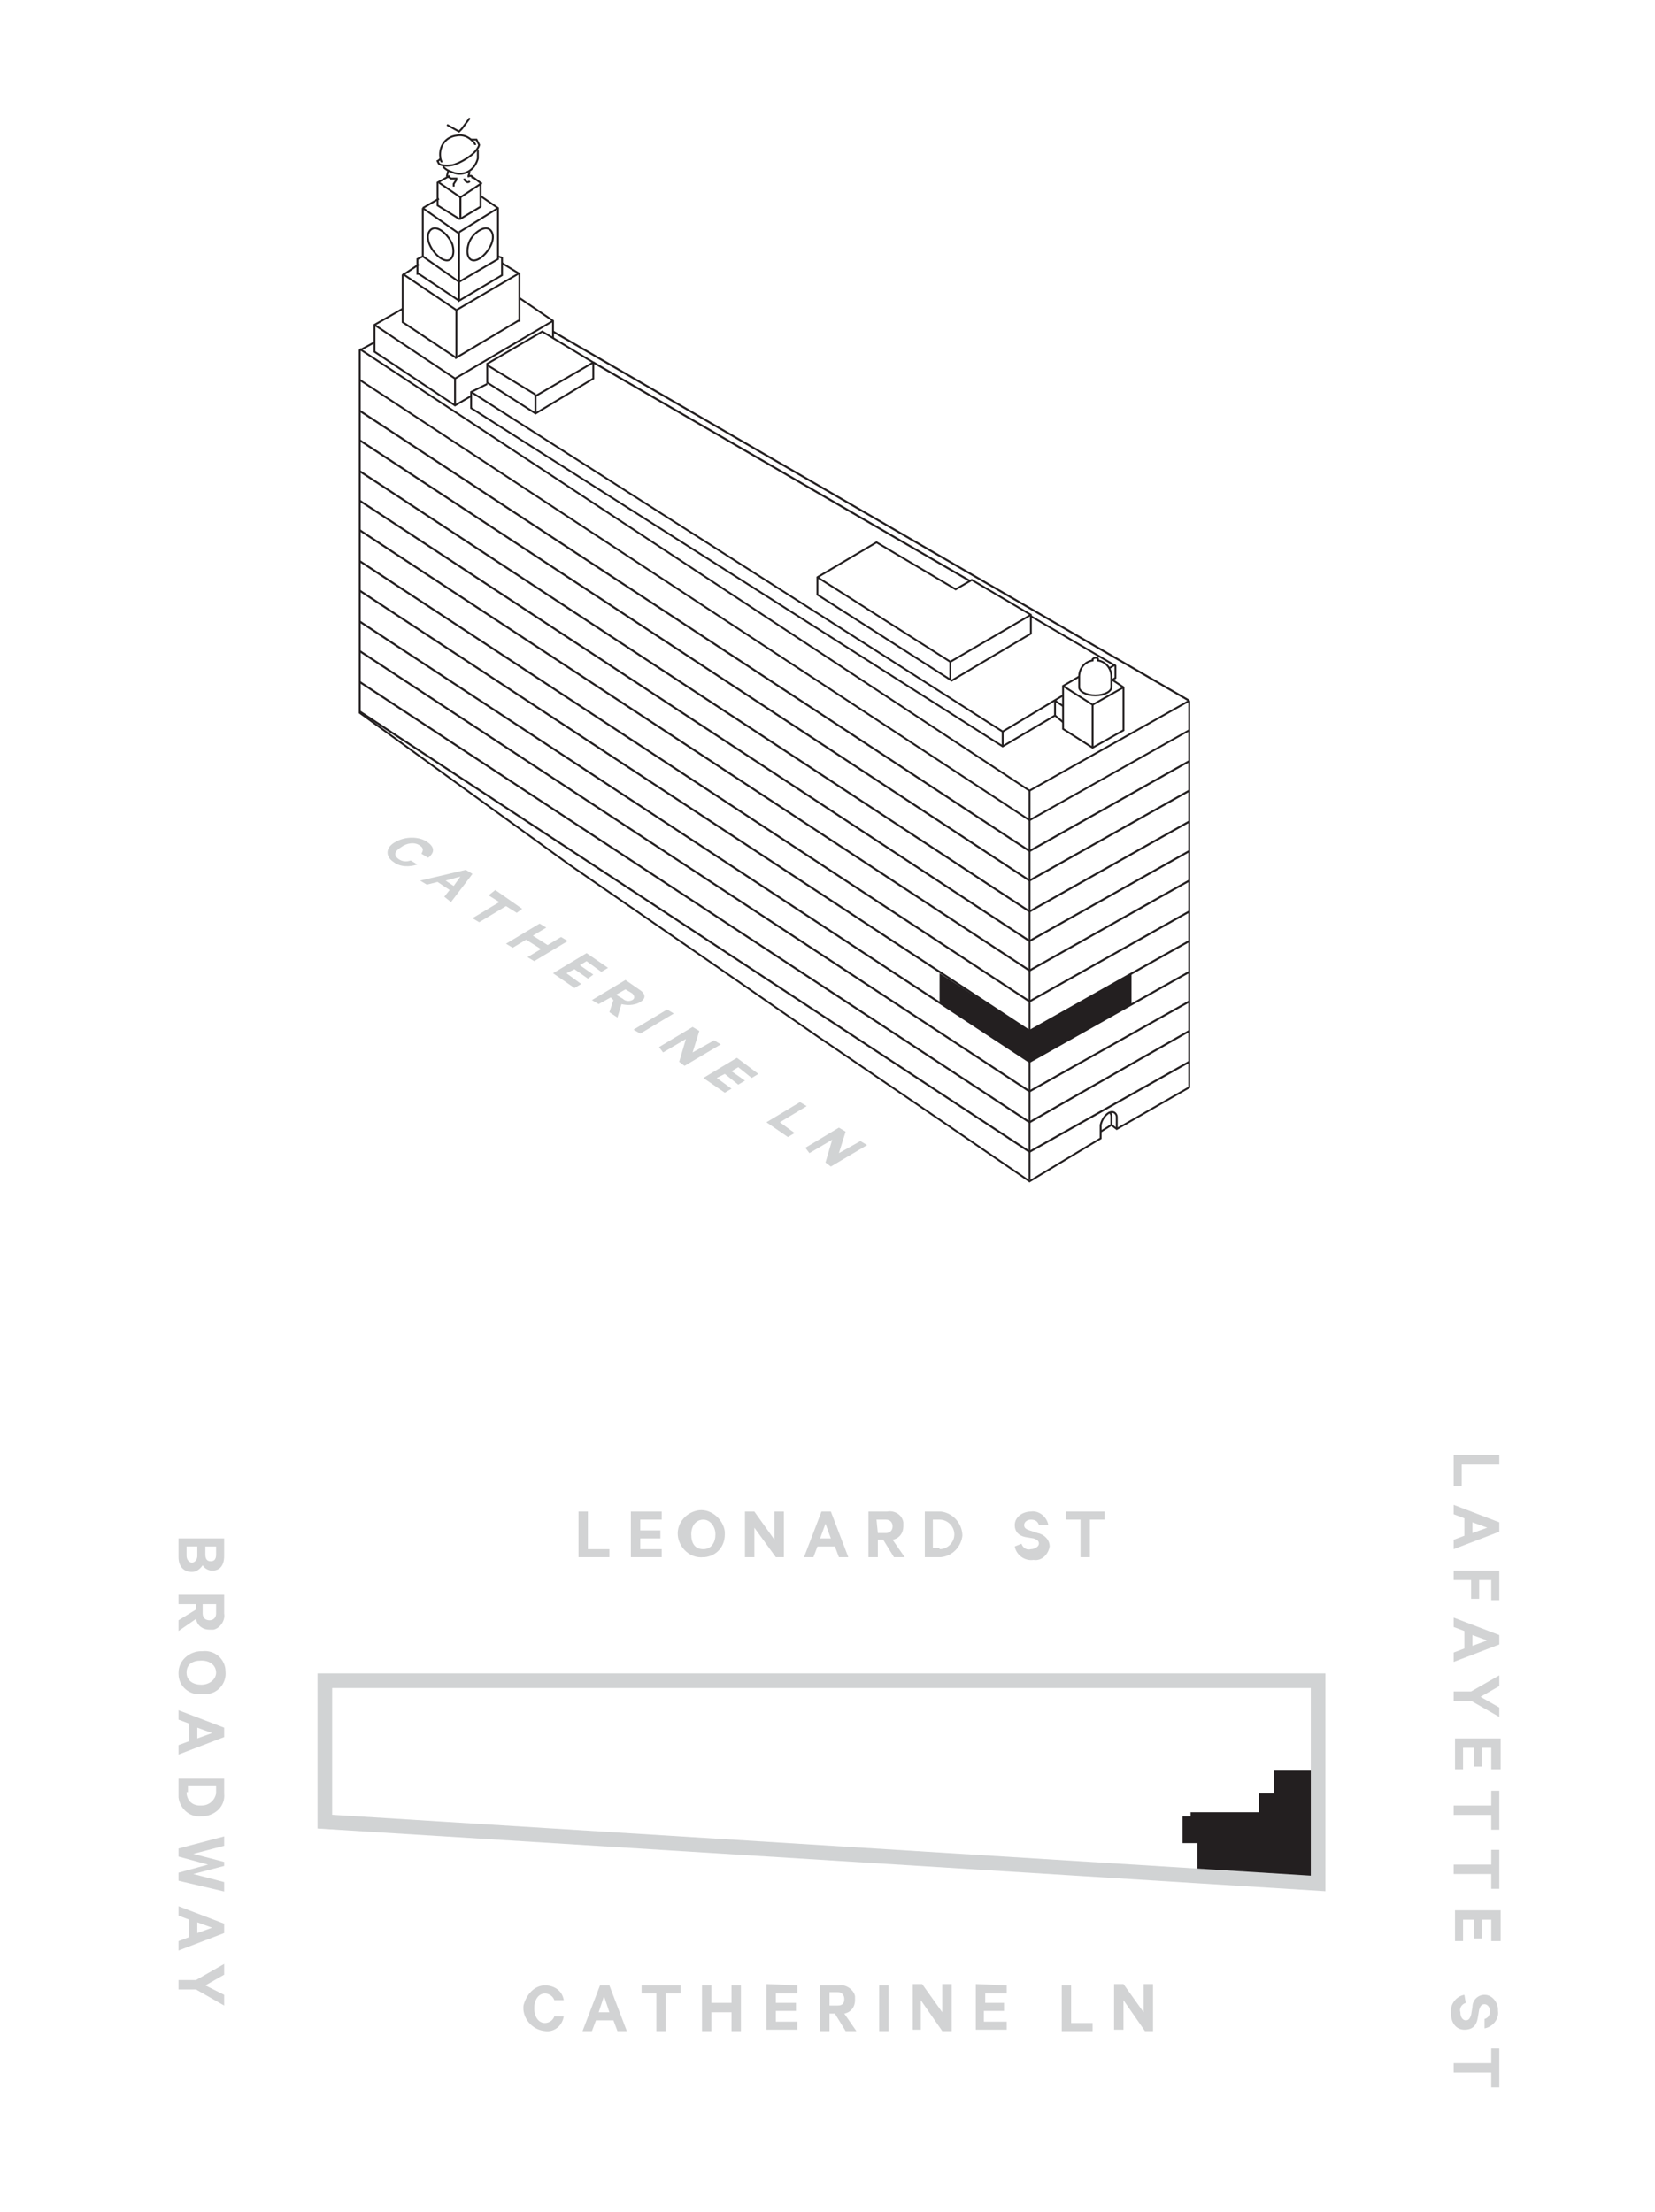 <?xml version="1.0" encoding="utf-8"?>
<!-- Generator: Adobe Illustrator 23.0.0, SVG Export Plug-In . SVG Version: 6.00 Build 0)  -->
<svg version="1.1" id="Layer_1" xmlns="http://www.w3.org/2000/svg" xmlns:xlink="http://www.w3.org/1999/xlink" x="0px" y="0px"
	 viewBox="0 0 123.3 164.8" style="enable-background:new 0 0 123.3 164.8;" xml:space="preserve">
<style type="text/css">
	.st0{fill:#D2D3D4;}
	.st1{clip-path:url(#SVGID_2_);}
	.st2{fill:#231F20;}
	.st3{clip-path:url(#SVGID_4_);}
	.st4{fill:none;stroke:#D1D3D4;stroke-width:1.09;stroke-miterlimit:10;}
	.st5{clip-path:url(#SVGID_6_);}
	.st6{fill:none;stroke:#231F20;stroke-width:0.15;stroke-miterlimit:10;}
	.st7{enable-background:new    ;}
	.st8{fill:#D1D3D4;}
	.st9{fill:none;stroke:#231F20;stroke-width:0.14;stroke-miterlimit:10;}
	.st10{clip-path:url(#SVGID_8_);}
	.st11{clip-path:url(#SVGID_10_);}
	.st12{clip-path:url(#SVGID_12_);}
	.st13{clip-path:url(#SVGID_14_);}
	.st14{clip-path:url(#SVGID_16_);}
</style>
<title>residence_P_5_key</title>
<g>
	<path class="st0" d="M14.3,117.1c-0.6,0-1-0.4-1-1.1v-1.4h3.4v1.3c0,0.7-0.3,1.1-0.9,1.1c-0.3,0-0.6-0.2-0.7-0.4
		C14.9,116.9,14.6,117.1,14.3,117.1z M13.9,115.2v0.7c0,0.3,0.2,0.5,0.4,0.5s0.4-0.2,0.4-0.5v-0.7H13.9z M15.3,115.8
		c0,0.3,0.1,0.5,0.4,0.5s0.4-0.2,0.4-0.5v-0.6h-0.8L15.3,115.8z"/>
	<path class="st0" d="M14.6,119.5h-1.3v-0.7h3.4v1.4c0.1,0.5-0.3,1.1-0.8,1.2c-0.1,0-0.2,0-0.3,0c-0.5,0-0.9-0.3-1-0.8l-1.3,0.9
		v-0.8l1.3-0.8L14.6,119.5z M15.1,119.5v0.7c0,0.3,0.2,0.5,0.5,0.5s0.5-0.2,0.5-0.5v-0.7H15.1z"/>
	<path class="st0" d="M13.3,124.6c0-0.9,0.8-1.6,1.7-1.6c0,0,0.1,0,0.1,0c0.9-0.1,1.7,0.6,1.7,1.5c0.1,0.9-0.6,1.7-1.5,1.7
		c-0.1,0-0.2,0-0.3,0c-0.9,0.1-1.7-0.6-1.7-1.5C13.3,124.7,13.3,124.6,13.3,124.6z M16.1,124.6c0-0.5-0.4-0.9-1.1-0.9
		s-1.1,0.3-1.1,0.9s0.5,0.9,1.1,0.9S16.1,125.1,16.1,124.6z"/>
	<path class="st0" d="M16.7,129.4l-3.4,1.3V130l0.8-0.3v-1.3l-0.8-0.3v-0.7l3.4,1.3V129.4z M14.7,128.7v0.8l1.1-0.4L14.7,128.7z"/>
	<path class="st0" d="M16.7,132.4v1.2c0.1,0.9-0.6,1.6-1.5,1.7c-0.1,0-0.2,0-0.2,0c-0.9,0.1-1.6-0.6-1.7-1.4c0-0.1,0-0.2,0-0.2v-1.2
		H16.7z M13.9,133.5c0,0.6,0.4,1,1,1c0,0,0,0,0.1,0c0.6,0,1-0.4,1.1-0.9c0,0,0,0,0-0.1v-0.5h-2.1V133.5z"/>
	<path class="st0" d="M16.7,139l-2.3,0.6l2.3,0.6v0.7l-3.4-0.8v-0.6l2.2-0.6l-2.2-0.6v-0.6l3.4-0.9v0.7l-2.3,0.6l2.3,0.6L16.7,139z"
		/>
	<path class="st0" d="M16.7,144l-3.4,1.3v-0.7l0.8-0.3V143l-0.8-0.3V142l3.4,1.3V144z M14.7,143.2v0.8l1.1-0.4L14.7,143.2z"/>
	<path class="st0" d="M16.7,148.6v0.8l-2.1-1.2h-1.3v-0.7h1.3l2.1-1.2v0.8l-1.4,0.8L16.7,148.6z"/>
	<path class="st0" d="M111.7,108.4v0.7h-2.8v1.6h-0.6v-2.3H111.7z"/>
	<path class="st0" d="M111.7,114.1l-3.4,1.3v-0.7l0.8-0.3v-1.3l-0.8-0.3v-0.7l3.4,1.3V114.1z M109.7,113.4v0.8l1.1-0.4L109.7,113.4z
		"/>
	<path class="st0" d="M108.3,117h3.4v2.2h-0.6v-1.5h-0.9v1.4h-0.6v-1.4h-1.3V117z"/>
	<path class="st0" d="M111.7,122.5l-3.4,1.3v-0.7l0.8-0.3v-1.3l-0.8-0.3v-0.7l3.4,1.3V122.5z M109.7,121.8v0.8l1.1-0.4L109.7,121.8z
		"/>
	<path class="st0" d="M111.7,127.2v0.7l-2.1-1.2h-1.3V126h1.3l2.1-1.2v0.8l-1.4,0.8L111.7,127.2z"/>
	<path class="st0" d="M111.7,131.8h-0.6v-1.6h-0.7v1.4h-0.6v-1.4h-0.8v1.6h-0.6v-2.3h3.4V131.8z"/>
	<path class="st0" d="M111.7,133.4v2.9h-0.6v-1.1h-2.8v-0.7h2.8v-1.1L111.7,133.4z"/>
	<path class="st0" d="M111.7,137.8v2.9h-0.6v-1.1h-2.8v-0.7h2.8v-1.1H111.7z"/>
	<path class="st0" d="M111.7,144.6h-0.6V143h-0.7v1.4h-0.6V143h-0.8v1.6h-0.6v-2.3h3.4V144.6z"/>
	<path class="st0" d="M109.2,149.2c-0.3,0.1-0.5,0.4-0.4,0.7c0,0.4,0.2,0.6,0.4,0.6s0.3-0.1,0.4-0.4l0.1-0.6c0-0.5,0.4-0.9,0.9-0.9
		c0.6,0,1,0.6,1,1.1c0,0,0,0,0,0.1c0.1,0.6-0.4,1.2-1,1.3v-0.7c0.3-0.1,0.4-0.3,0.4-0.6c0-0.3-0.2-0.5-0.4-0.5s-0.3,0.1-0.4,0.4
		l-0.1,0.6c-0.1,0.6-0.4,0.9-1,0.9s-1-0.5-1-1.2c-0.1-0.7,0.4-1.3,1-1.4L109.2,149.2L109.2,149.2z"/>
	<path class="st0" d="M111.7,152.6v2.9h-0.6v-1.1h-2.8v-0.7h2.8v-1.1L111.7,152.6z"/>
	<path class="st0" d="M43.1,112.6h0.7v2.8h1.6v0.6h-2.3V112.6z"/>
	<path class="st0" d="M49.3,112.6v0.6h-1.6v0.8h1.5v0.6h-1.5v0.8h1.6v0.6H47v-3.4L49.3,112.6z"/>
	<path class="st0" d="M52.4,116c-1,0.1-1.8-0.7-1.9-1.6c-0.1-1,0.7-1.8,1.6-1.9s1.8,0.7,1.9,1.6c0,0.1,0,0.1,0,0.2
		c0,0.9-0.6,1.6-1.5,1.7C52.4,116,52.4,116,52.4,116z M52.4,113.2c-0.5,0-0.9,0.4-0.9,1.1s0.3,1.1,0.9,1.1s0.9-0.5,0.9-1.1
		S52.9,113.2,52.4,113.2L52.4,113.2z"/>
	<path class="st0" d="M58.4,116h-0.6l-1.6-2.2v2.2h-0.7v-3.4h0.7l1.5,2.1v-2.1h0.7V116z"/>
	<path class="st0" d="M61.9,112.6l1.3,3.4h-0.7l-0.3-0.8h-1.3l-0.3,0.8h-0.7l1.3-3.4L61.9,112.6z M61.1,114.6h0.8l-0.4-1.1
		L61.1,114.6z"/>
	<path class="st0" d="M65.4,114.7v1.3h-0.7v-3.4h1.4c0.5-0.1,1.1,0.2,1.2,0.8c0,0.1,0,0.2,0,0.3c0,0.5-0.3,0.9-0.8,1l0.9,1.3h-0.8
		l-0.8-1.3L65.4,114.7z M65.4,114.2H66c0.3,0,0.5-0.2,0.5-0.5s-0.2-0.5-0.5-0.5h-0.7L65.4,114.2z"/>
	<path class="st0" d="M68.9,112.6h1.2c0.9,0.1,1.6,0.9,1.6,1.8c-0.1,0.8-0.7,1.5-1.6,1.6h-1.2V112.6z M70,115.4
		c0.6,0,1.1-0.5,1.1-1.1c0-0.6-0.5-1.1-1.1-1.1h-0.5v2.1H70z"/>
	<path class="st0" d="M76.1,115c0.1,0.3,0.4,0.5,0.7,0.4c0.3,0,0.6-0.2,0.6-0.4s-0.1-0.3-0.4-0.4l-0.6-0.1c-0.5-0.1-0.8-0.4-0.8-0.9
		c0-0.6,0.6-1,1.2-1c0,0,0,0,0,0c0.6-0.1,1.2,0.4,1.3,1h-0.7c-0.1-0.3-0.3-0.4-0.6-0.4c-0.3,0-0.5,0.2-0.5,0.4s0.1,0.3,0.4,0.4
		l0.6,0.2c0.5,0.1,0.9,0.5,0.9,1c-0.1,0.6-0.6,1.1-1.2,1c0,0,0,0,0,0c-0.7,0.1-1.3-0.4-1.4-1L76.1,115z"/>
	<path class="st0" d="M79.4,112.6h2.9v0.6h-1.1v2.8h-0.7v-2.8h-1.1V112.6z"/>
	<path class="st0" d="M40.6,147.9c0.7,0,1.3,0.4,1.4,1.1h-0.7c-0.1-0.3-0.4-0.5-0.7-0.5c-0.5,0-0.8,0.5-0.8,1.1s0.3,1.1,0.8,1.1
		c0.3,0,0.6-0.2,0.7-0.5H42c-0.1,0.7-0.7,1.2-1.4,1.1c-1-0.1-1.7-1-1.6-1.9C39.2,148.6,39.8,147.9,40.6,147.9z"/>
	<path class="st0" d="M45.4,147.9l1.3,3.4H46l-0.3-0.8h-1.3l-0.3,0.8h-0.7l1.3-3.4H45.4z M44.6,149.9h0.8l-0.4-1.2L44.6,149.9z"/>
	<path class="st0" d="M47.8,147.9h2.9v0.6h-1.1v2.8h-0.7v-2.8h-1.1V147.9z"/>
	<path class="st0" d="M55.2,147.9v3.4h-0.7v-1.4H53v1.4h-0.7v-3.4H53v1.3h1.5v-1.3H55.2z"/>
	<path class="st0" d="M59.4,147.9v0.6h-1.6v0.7h1.5v0.6h-1.5v0.8h1.6v0.6h-2.3v-3.4L59.4,147.9z"/>
	<path class="st0" d="M61.8,150v1.3h-0.7v-3.4h1.4c0.5-0.1,1.1,0.3,1.2,0.8c0,0.1,0,0.2,0,0.3c0,0.5-0.3,0.9-0.8,1l0.9,1.3H63
		l-0.8-1.3H61.8z M61.8,149.4h0.6c0.4,0,0.5-0.2,0.5-0.5s-0.2-0.5-0.5-0.5h-0.6V149.4z"/>
	<path class="st0" d="M66.2,151.3h-0.7v-3.4h0.7V151.3z"/>
	<path class="st0" d="M70.8,151.3h-0.6l-1.6-2.3v2.2H68v-3.4h0.7l1.5,2.1v-2.1h0.7V151.3z"/>
	<path class="st0" d="M75,147.9v0.6h-1.6v0.7h1.4v0.6h-1.5v0.8H75v0.6h-2.3v-3.4L75,147.9z"/>
	<path class="st0" d="M79.1,147.9h0.7v2.8h1.6v0.6h-2.3V147.9z"/>
	<path class="st0" d="M85.9,151.3h-0.6l-1.6-2.3v2.2h-0.7v-3.4h0.7l1.5,2.1v-2.1h0.7V151.3L85.9,151.3z"/>
</g>
<g id="Layer_4">
	<g>
		<defs>
			<rect id="SVGID_1_" x="23.3" y="124.1" width="76.8" height="17.3"/>
		</defs>
		<clipPath id="SVGID_2_">
			<use xlink:href="#SVGID_1_"  style="overflow:visible;"/>
		</clipPath>
		<g class="st1">
			<polygon class="st2" points="88.7,135 93.8,135 93.8,133.6 94.9,133.6 94.9,131.9 98.2,131.9 98.2,140.5 89.5,140 89.5,139.8 
				89.2,139.8 89.2,137.3 88.1,137.3 88.1,135.3 88.7,135.3 			"/>
			<g>
				<defs>
					<rect id="SVGID_3_" x="23.3" y="124.1" width="76.8" height="17.3"/>
				</defs>
				<clipPath id="SVGID_4_">
					<use xlink:href="#SVGID_3_"  style="overflow:visible;"/>
				</clipPath>
				<g class="st3">
					<polygon class="st4" points="98.2,125.2 98.2,140.3 24.2,135.7 24.2,125.2 					"/>
				</g>
			</g>
		</g>
	</g>
	<g>
		<defs>
			<rect id="SVGID_5_" x="21.3" y="8.1" width="68.6" height="82.7"/>
		</defs>
		<clipPath id="SVGID_6_">
			<use xlink:href="#SVGID_5_"  style="overflow:visible;"/>
		</clipPath>
		<g class="st5">
			<polyline class="st6" points="88.6,56.7 76.7,63.4 26.8,30.6 			"/>
			<polyline class="st6" points="88.6,58.9 76.7,65.6 26.8,32.8 			"/>
			<polyline class="st6" points="88.6,61.2 76.7,67.9 26.8,35.1 			"/>
			<polyline class="st6" points="88.6,63.4 76.7,70.1 26.8,37.3 			"/>
			<polyline class="st6" points="88.6,65.6 76.7,72.3 26.8,39.5 			"/>
			<polyline class="st6" points="88.6,67.9 76.7,74.6 26.8,41.8 			"/>
			<polyline class="st6" points="88.6,70.1 76.7,76.8 26.8,44 			"/>
			<polyline class="st6" points="88.6,72.4 76.7,79.1 26.8,46.3 			"/>
			<polyline class="st6" points="88.6,74.6 76.7,81.3 26.8,48.5 			"/>
			<polyline class="st6" points="88.6,76.8 76.7,83.6 26.8,50.8 			"/>
			<polyline class="st6" points="88.6,79.1 76.7,85.8 26.8,53 			"/>
			<g class="st7">
				<path class="st8" d="M31.8,62.7c0.6,0.4,0.6,0.8,0.1,1.2l-0.5-0.3c0.1-0.2,0.2-0.4-0.1-0.6c-0.4-0.3-1-0.2-1.4,0.1
					c-0.5,0.3-0.6,0.6-0.2,0.9c0.3,0.2,0.6,0.2,0.9,0.1l0.5,0.3c-0.6,0.2-1.3,0.2-1.8-0.2c-0.6-0.4-0.6-1.1,0.2-1.5
					C30.2,62.3,31.2,62.3,31.8,62.7z"/>
			</g>
			<g class="st7">
				<path class="st8" d="M35.2,65.1l-1.6,2.1l-0.5-0.4l0.4-0.5l-0.9-0.6l-0.8,0.2l-0.5-0.3l3.4-0.8L35.2,65.1z M33.2,65.6l0.6,0.4
					l0.5-0.7L33.2,65.6z"/>
			</g>
			<g class="st7">
				<path class="st8" d="M36.9,66.3l2,1.4L38.5,68l-0.8-0.5l-2,1.2l-0.5-0.3l2-1.2l-0.8-0.5L36.9,66.3z"/>
				<path class="st8" d="M42.3,70.1l-2.5,1.5l-0.5-0.3l1-0.6l-1.1-0.7l-1,0.6l-0.5-0.3l2.5-1.5l0.5,0.3l-1,0.6l1.1,0.7l1-0.6
					L42.3,70.1z"/>
				<path class="st8" d="M45.3,72.1l-0.5,0.3l-1.1-0.8l-0.5,0.3l1,0.7l-0.4,0.3l-1-0.7l-0.6,0.3l1.1,0.8l-0.5,0.3l-1.6-1.1l2.5-1.5
					L45.3,72.1z"/>
				<path class="st8" d="M45.5,74.3l-0.9,0.5l-0.5-0.3l2.5-1.5l1,0.7c0.5,0.3,0.6,0.7,0,1c-0.4,0.2-0.9,0.2-1.3,0.1l-0.3,1l-0.6-0.4
					l0.3-0.9L45.5,74.3z M45.9,74.1l0.5,0.3c0.2,0.2,0.5,0.2,0.7,0.1c0.2-0.1,0.2-0.3,0-0.5l-0.5-0.3L45.9,74.1z"/>
				<path class="st8" d="M47.7,77l-0.5-0.3l2.5-1.5l0.5,0.3L47.7,77z"/>
				<path class="st8" d="M51,79.4l-0.4-0.3l0.5-1.7l-1.7,1L49.1,78l2.5-1.5l0.5,0.3l-0.5,1.6l1.6-0.9l0.5,0.3L51,79.4z"/>
				<path class="st8" d="M56.5,80l-0.5,0.3L55,79.5l-0.5,0.3l1,0.7L55,80.8L54,80l-0.6,0.3l1.1,0.8L54,81.4l-1.6-1.1l2.5-1.5
					L56.5,80z"/>
				<path class="st8" d="M59.6,82.1l0.5,0.3l-2,1.2l1.1,0.8l-0.5,0.3l-1.6-1.1L59.6,82.1z"/>
			</g>
			<g class="st7">
				<path class="st8" d="M61.9,86.9l-0.4-0.3l0.5-1.7l-1.7,1L60,85.5l2.5-1.5l0.5,0.3l-0.5,1.6l1.6-0.9l0.5,0.3L61.9,86.9z"/>
			</g>
			<polyline class="st9" points="88.6,54.4 76.7,61.1 26.8,28.3 			"/>
			<line class="st9" x1="76.7" y1="58.9" x2="76.7" y2="87.9"/>
			<line class="st9" x1="82.8" y1="83.8" x2="82" y2="84.3"/>
			<polyline class="st9" points="82.8,83.8 83.2,84.1 88.6,81 88.6,52.2 			"/>
			<polyline class="st9" points="88.6,52.2 76.7,58.9 26.8,26 			"/>
			<g>
				<defs>
					<rect id="SVGID_7_" x="21.3" y="8.1" width="68.6" height="82.7"/>
				</defs>
				<clipPath id="SVGID_8_">
					<use xlink:href="#SVGID_7_"  style="overflow:visible;"/>
				</clipPath>
				<g class="st10">
					<path class="st9" d="M82.8,83.8v-0.6c0-0.1,0-0.2-0.1-0.3"/>
					<path class="st9" d="M83.2,84.1v-0.9c0-0.2-0.2-0.5-0.6-0.3c-0.3,0.2-0.5,0.5-0.6,0.9v1l-5.3,3.2l-7-4.8l-8.8-6L53.4,72
						l-11-7.6L26.8,53.1v-27l1.1-0.6"/>
				</g>
			</g>
			<line class="st9" x1="78.6" y1="53.3" x2="78.6" y2="52.2"/>
			<line class="st9" x1="33.9" y1="28.2" x2="33.9" y2="30.2"/>
			<line class="st9" x1="78.6" y1="53.3" x2="79.2" y2="53.8"/>
			<line class="st9" x1="78.6" y1="52.2" x2="79.2" y2="52.6"/>
			<line class="st9" x1="34.3" y1="16.2" x2="34.3" y2="14.7"/>
			<line class="st9" x1="34.3" y1="16.3" x2="34.3" y2="14.6"/>
			<line class="st9" x1="34" y1="26.6" x2="34" y2="23.1"/>
			<polyline class="st9" points="35.1,29.5 33.9,30.2 27.9,26.2 27.9,24.2 30,23 			"/>
			<polyline class="st9" points="34.2,21 37.1,19.3 37.1,15.5 37.1,15.5 35.8,14.6 			"/>
			<g>
				<defs>
					<rect id="SVGID_9_" x="21.3" y="8.1" width="68.6" height="82.7"/>
				</defs>
				<clipPath id="SVGID_10_">
					<use xlink:href="#SVGID_9_"  style="overflow:visible;"/>
				</clipPath>
				<g class="st11">
					<path class="st9" d="M33.7,18.2c0.2,0.7,0,1.2-0.4,1.2s-1-0.5-1.3-1.2s0-1.2,0.4-1.2S33.4,17.5,33.7,18.2z"/>
					<path class="st9" d="M34.9,18.2c-0.2,0.7,0,1.2,0.4,1.2s1-0.5,1.3-1.2s0-1.2-0.4-1.2S35.1,17.5,34.9,18.2z"/>
				</g>
			</g>
			<line class="st9" x1="34" y1="23.1" x2="38.6" y2="20.4"/>
			<line class="st9" x1="30" y1="20.4" x2="34" y2="23.1"/>
			<line class="st9" x1="27.9" y1="24.2" x2="33.9" y2="28.2"/>
			<polyline class="st9" points="37.1,19.1 37.4,19.2 37.4,20.5 37.4,20.5 34.2,22.4 34.2,22.3 34.2,17.3 			"/>
			<polyline class="st9" points="31.2,19.7 30,20.5 30,23.9 30,24 33.9,26.6 			"/>
			<polyline class="st9" points="38.7,22.2 41.2,23.9 41.2,25.2 			"/>
			<line class="st9" x1="34.2" y1="17.3" x2="37.1" y2="15.5"/>
			<line class="st9" x1="31.5" y1="15.5" x2="32.7" y2="14.8"/>
			<line class="st9" x1="31.5" y1="15.5" x2="34.2" y2="17.4"/>
			<polyline class="st9" points="37.4,19.6 38.7,20.4 38.7,20.4 38.7,23.9 38.6,23.9 33.9,26.7 			"/>
			<line class="st9" x1="32.7" y1="13.6" x2="34.3" y2="14.7"/>
			<line class="st9" x1="35.1" y1="13.1" x2="35.9" y2="13.7"/>
			<g>
				<defs>
					<rect id="SVGID_11_" x="21.3" y="8.1" width="68.6" height="82.7"/>
				</defs>
				<clipPath id="SVGID_12_">
					<use xlink:href="#SVGID_11_"  style="overflow:visible;"/>
				</clipPath>
				<g class="st12">
					<path class="st9" d="M32.8,11.8c0,0.1-0.2,0.2-0.2,0.2l0.1,0.2c0.1,0.1,0.5,0.2,1,0.1s1.8-0.8,2-1.5l-0.2-0.4
						c-0.1,0-0.3,0-0.4,0"/>
				</g>
			</g>
			<polyline class="st9" points="33.3,9.3 34.2,9.8 34.4,9.6 35,8.8 			"/>
			<g>
				<defs>
					<rect id="SVGID_13_" x="21.3" y="8.1" width="68.6" height="82.7"/>
				</defs>
				<clipPath id="SVGID_14_">
					<use xlink:href="#SVGID_13_"  style="overflow:visible;"/>
				</clipPath>
				<g class="st13">
					<path class="st9" d="M35.6,11.2c0,0.2,0,0.4,0,0.6c-0.2,0.8-0.9,1.3-1.7,1.1c-0.3-0.1-0.6-0.2-0.8-0.4l-0.1-0.1"/>
					<path class="st9" d="M32.9,12.1c0-0.1-0.1-0.2-0.1-0.4c-0.1-0.8,0.4-1.5,1.2-1.6c0.5-0.1,0.9,0.1,1.2,0.4
						c0.1,0.1,0.2,0.2,0.2,0.3"/>
					<path class="st9" d="M35.2,13.3c0,0,0-0.1,0-0.1c0,0,0,0-0.1-0.1c-0.1,0-0.2,0-0.2,0.1c0,0,0-0.1,0-0.1l0,0l0.1-0.3"/>
					<path class="st9" d="M34.6,13.3c0,0.1,0,0.1,0.1,0.2s0.2,0.1,0.3,0"/>
				</g>
			</g>
			<polyline class="st9" points="33.8,13.9 33.8,13.7 34,13.4 34,13.3 33.6,13.3 33.3,13.1 33.4,12.7 			"/>
			<line class="st9" x1="31.5" y1="19.1" x2="34.2" y2="21"/>
			<polyline class="st9" points="34.2,22.4 31.2,20.4 31.1,20.4 31.1,19.4 31.1,19.3 31.5,19.1 31.5,19.1 31.5,15.5 			"/>
			<polyline class="st9" points="33.5,13.1 32.6,13.6 32.6,13.7 32.6,15.3 34.2,16.3 34.3,16.3 35.8,15.4 35.8,13.8 35.8,13.7 
				34.3,14.7 			"/>
			<line class="st9" x1="60.9" y1="43" x2="70.8" y2="49.3"/>
			<polyline class="st9" points="83.7,51.2 81.4,52.5 79.2,51.1 			"/>
			<line class="st9" x1="81.4" y1="55.7" x2="81.4" y2="52.5"/>
			<polyline class="st9" points="79.2,51.8 74.7,54.5 35.1,29.2 			"/>
			<line class="st6" x1="88.6" y1="52.2" x2="41.2" y2="24.7"/>
			<line class="st6" x1="72.3" y1="43.3" x2="44.2" y2="27"/>
			<line class="st9" x1="74.7" y1="55.6" x2="74.7" y2="54.5"/>
			<line class="st9" x1="70.8" y1="50.7" x2="70.8" y2="49.3"/>
			<polygon class="st9" points="76.8,45.8 76.8,47.2 70.9,50.7 60.9,44.3 60.9,43 65.3,40.4 71.2,43.9 72.4,43.2 			"/>
			<line class="st9" x1="76.8" y1="45.8" x2="70.8" y2="49.3"/>
			<line class="st9" x1="44.2" y1="27" x2="39.9" y2="29.5"/>
			<polygon class="st9" points="36.3,28.5 36.3,27.1 36.3,27.1 40.4,24.7 44.2,27 44.2,28.2 44.2,28.2 39.9,30.8 			"/>
			<polyline class="st9" points="78.6,53.3 74.7,55.6 35.1,30.4 35.1,30.4 35.1,29.2 36.3,28.6 			"/>
			<line class="st9" x1="39.9" y1="29.4" x2="36.3" y2="27.2"/>
			<line class="st9" x1="39.9" y1="30.8" x2="39.9" y2="29.4"/>
			<polyline class="st9" points="82.8,50.7 83.1,50.5 83.1,49.6 76.8,45.9 			"/>
			<line class="st9" x1="83.1" y1="49.5" x2="82.6" y2="49.8"/>
			<line class="st9" x1="41.2" y1="23.9" x2="33.9" y2="28.2"/>
			<polyline class="st9" points="80.4,50.4 79.2,51.1 79.2,54.3 81.4,55.7 83.7,54.4 83.7,51.2 82.8,50.6 			"/>
			<g>
				<defs>
					<rect id="SVGID_15_" x="21.3" y="8.1" width="68.6" height="82.7"/>
				</defs>
				<clipPath id="SVGID_16_">
					<use xlink:href="#SVGID_15_"  style="overflow:visible;"/>
				</clipPath>
				<g class="st14">
					<path class="st9" d="M81.4,49.2c-0.6,0.1-1,0.6-1,1.2v0.8c0,0.3,0.5,0.6,1.2,0.6s1.2-0.3,1.2-0.6v-0.8c0-0.6-0.4-1.1-1-1.2
						v-0.1c0-0.1-0.1-0.1-0.2-0.1s-0.2,0.1-0.2,0.1L81.4,49.2z"/>
				</g>
			</g>
			<polygon class="st2" points="76.7,79.1 70,74.7 70,72.5 76.7,76.8 			"/>
			<polygon class="st2" points="84.3,74.8 76.7,79.1 76.7,76.8 84.3,72.5 			"/>
		</g>
	</g>
</g>
</svg>
